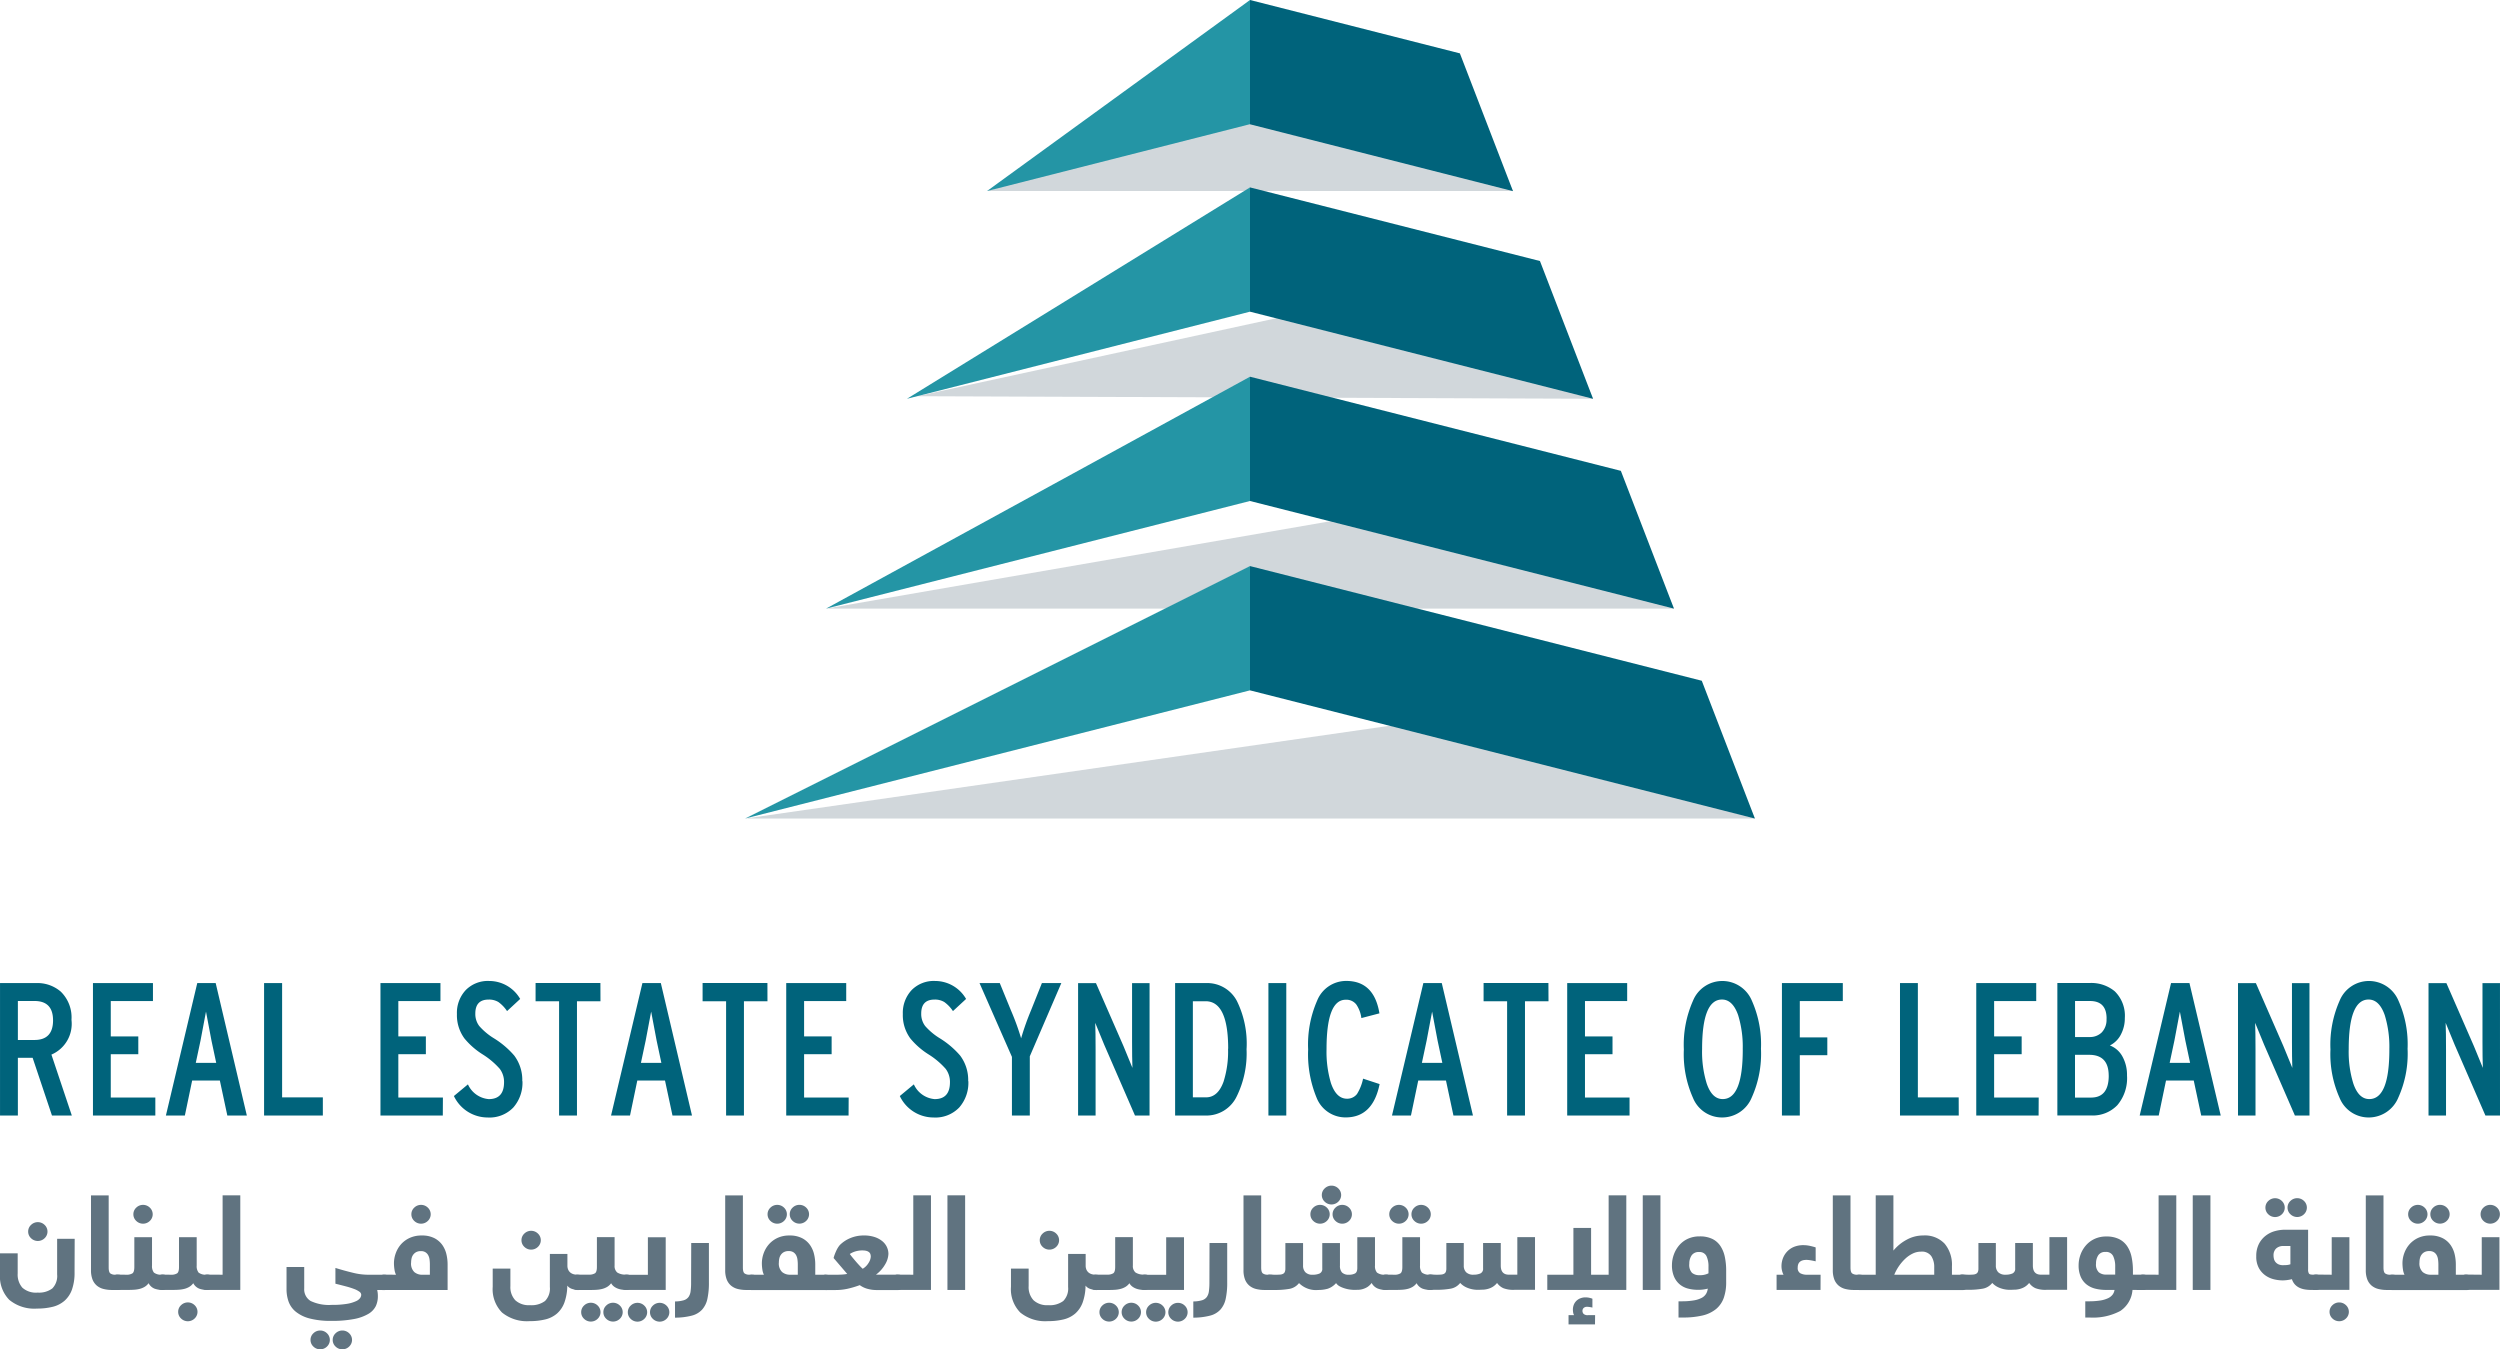 <svg id="Group_22182" data-name="Group 22182" xmlns="http://www.w3.org/2000/svg" xmlns:xlink="http://www.w3.org/1999/xlink" width="123.39" height="66.598" viewBox="0 0 123.39 66.598">
  <defs>
    <clipPath id="clip-path">
      <rect id="Rectangle_29" data-name="Rectangle 29" width="123.39" height="66.598" fill="none"/>
    </clipPath>
  </defs>
  <path id="Path_1" data-name="Path 1" d="M137.183,14.456h25.96l-3.1-6.66Z" transform="translate(-88.468 -5.028)" fill="#d1d7db"/>
  <path id="Path_2" data-name="Path 2" d="M127.44,43.086l33.372.125-2.967-6.724Z" transform="translate(-82.185 -23.53)" fill="#d1d7db"/>
  <path id="Path_3" data-name="Path 3" d="M114.807,72.348h41.852l-2.949-6.742Z" transform="translate(-74.038 -42.309)" fill="#d1d7db"/>
  <path id="Path_4" data-name="Path 4" d="M103.56,101.5H153.4l-2.935-6.754Z" transform="translate(-66.785 -61.099)" fill="#d1d7db"/>
  <path id="Path_5" data-name="Path 5" d="M173.735,0V6.134l12.98,3.3-2.621-6.8Z" transform="translate(-112.04 0)" fill="#00637b"/>
  <path id="Path_6" data-name="Path 6" d="M173.735,26.045v6.134l16.933,4.3-2.621-6.8Z" transform="translate(-112.041 -16.796)" fill="#00637b"/>
  <path id="Path_7" data-name="Path 7" d="M173.735,52.36v6.134l20.926,5.312-2.621-6.8Z" transform="translate(-112.041 -33.767)" fill="#00637b"/>
  <path id="Path_8" data-name="Path 8" d="M173.735,78.676V84.81l24.92,6.326-2.621-6.8Z" transform="translate(-112.041 -50.737)" fill="#00637b"/>
  <path id="Path_9" data-name="Path 9" d="M150.163,0l-12.98,9.429,12.98-3.3Z" transform="translate(-88.468 0)" fill="#2495a5"/>
  <path id="Path_10" data-name="Path 10" d="M142.985,26.045v6.134l-16.933,4.3Z" transform="translate(-81.29 -16.796)" fill="#2495a5"/>
  <path id="Path_11" data-name="Path 11" d="M135.733,52.36v6.134l-20.926,5.312Z" transform="translate(-74.038 -33.767)" fill="#2495a5"/>
  <path id="Path_12" data-name="Path 12" d="M128.48,78.676V84.81l-24.92,6.326Z" transform="translate(-66.785 -50.737)" fill="#2495a5"/>
  <g id="Group_2" data-name="Group 2">
    <g id="Group_1" data-name="Group 1" clip-path="url(#clip-path)">
      <path id="Path_13" data-name="Path 13" d="M3.544,143.174H2.564l-.954-2.848H.881v2.848H0v-6.537H1.772a1.764,1.764,0,0,1,1.224.42,1.774,1.774,0,0,1,.531,1.392,1.653,1.653,0,0,1-.99,1.718Zm-.927-4.7q0-.953-.918-.953H.881v1.924H1.7q.917,0,.918-.971" transform="translate(0.001 -88.116)" fill="#00637b"/>
      <path id="Path_14" data-name="Path 14" d="M16,143.174H12.921v-6.537h2.961v.887H13.8v1.746h1.359v.878H13.8v2.138H16Z" transform="translate(-8.333 -88.116)" fill="#00637b"/>
      <path id="Path_15" data-name="Path 15" d="M27.052,143.174h-.963l-.369-1.728H24.353l-.36,1.728h-.936l1.548-6.537h.909Zm-1.512-2.6-.234-1.1q-.045-.2-.27-1.429-.09.5-.27,1.429l-.234,1.1Z" transform="translate(-14.869 -88.116)" fill="#00637b"/>
      <path id="Path_16" data-name="Path 16" d="M39.61,143.174h-2.9v-6.537H37.6v5.641H39.61Z" transform="translate(-23.676 -88.116)" fill="#00637b"/>
      <path id="Path_17" data-name="Path 17" d="M55.955,143.174H52.878v-6.537h2.961v.887H53.76v1.746h1.359v.878H53.76v2.138h2.2Z" transform="translate(-34.1 -88.116)" fill="#00637b"/>
      <path id="Path_18" data-name="Path 18" d="M66.472,141.291a1.85,1.85,0,0,1-.45,1.3,1.63,1.63,0,0,1-1.268.494,1.847,1.847,0,0,1-1.665-1.059l.693-.576a1.238,1.238,0,0,0,1.026.728q.755,0,.756-.831a1.073,1.073,0,0,0-.211-.663,3.843,3.843,0,0,0-.846-.714,3.735,3.735,0,0,1-.9-.789,1.942,1.942,0,0,1-.369-1.2,1.642,1.642,0,0,1,.432-1.181,1.529,1.529,0,0,1,1.161-.453,1.766,1.766,0,0,1,1.529.887l-.648.6a1.694,1.694,0,0,0-.428-.448.889.889,0,0,0-.481-.121q-.657,0-.657.69a.978.978,0,0,0,.194.615,3.138,3.138,0,0,0,.724.606,4.289,4.289,0,0,1,1,.849,2.008,2.008,0,0,1,.4,1.268" transform="translate(-40.686 -87.93)" fill="#00637b"/>
      <path id="Path_19" data-name="Path 19" d="M77.643,137.534H76.483v5.641H75.6v-5.641H74.44v-.9h3.2Z" transform="translate(-48.006 -88.116)" fill="#00637b"/>
      <path id="Path_20" data-name="Path 20" d="M88.925,143.174h-.963l-.369-1.728H86.226l-.36,1.728H84.93l1.548-6.537h.909Zm-1.512-2.6-.234-1.1q-.045-.2-.27-1.429-.09.5-.27,1.429l-.234,1.1Z" transform="translate(-54.771 -88.116)" fill="#00637b"/>
      <path id="Path_21" data-name="Path 21" d="M100.852,137.534H99.691v5.641H98.81v-5.641h-1.16v-.9h3.2Z" transform="translate(-62.973 -88.116)" fill="#00637b"/>
      <path id="Path_22" data-name="Path 22" d="M112.355,143.174h-3.077v-6.537h2.961v.887H110.16v1.746h1.359v.878H110.16v2.138h2.2Z" transform="translate(-70.473 -88.116)" fill="#00637b"/>
      <path id="Path_23" data-name="Path 23" d="M128.446,141.291a1.85,1.85,0,0,1-.45,1.3,1.63,1.63,0,0,1-1.268.494,1.847,1.847,0,0,1-1.665-1.059l.693-.576a1.238,1.238,0,0,0,1.026.728q.755,0,.756-.831a1.073,1.073,0,0,0-.211-.663,3.844,3.844,0,0,0-.846-.714,3.735,3.735,0,0,1-.9-.789,1.942,1.942,0,0,1-.369-1.2,1.642,1.642,0,0,1,.432-1.181,1.529,1.529,0,0,1,1.161-.453,1.766,1.766,0,0,1,1.529.887l-.648.6a1.694,1.694,0,0,0-.428-.448.889.889,0,0,0-.481-.121q-.657,0-.657.69a.978.978,0,0,0,.194.615,3.138,3.138,0,0,0,.724.606,4.289,4.289,0,0,1,1,.849,2.008,2.008,0,0,1,.4,1.268" transform="translate(-80.652 -87.93)" fill="#00637b"/>
      <path id="Path_24" data-name="Path 24" d="M140.176,136.637l-1.556,3.614v2.923h-.882v-2.895l-1.6-3.642h1l.558,1.364a12.259,12.259,0,0,1,.495,1.363,12.9,12.9,0,0,1,.486-1.373l.54-1.354Z" transform="translate(-87.793 -88.116)" fill="#00637b"/>
      <path id="Path_25" data-name="Path 25" d="M153.369,143.174h-.719l-1.521-3.5q-.18-.449-.441-1.074.018.486.018,1.307v3.269h-.864v-6.537h.882l1.359,3.11.441,1.074q-.018-.486-.018-1.308v-2.876h.864Z" transform="translate(-96.632 -88.116)" fill="#00637b"/>
      <path id="Path_26" data-name="Path 26" d="M166.849,139.878a4.807,4.807,0,0,1-.495,2.372,1.655,1.655,0,0,1-1.5.925h-1.53v-6.538h1.53a1.653,1.653,0,0,1,1.521.887,4.777,4.777,0,0,1,.477,2.353m-.909,0q0-2.344-1.116-2.344H164.2v4.744h.648q.585,0,.864-.766a4.917,4.917,0,0,0,.225-1.634" transform="translate(-105.325 -88.116)" fill="#00637b"/>
      <rect id="Rectangle_25" data-name="Rectangle 25" width="0.882" height="6.537" transform="translate(62.604 48.521)" fill="#00637b"/>
      <path id="Path_27" data-name="Path 27" d="M185.345,141.436q-.333,1.645-1.673,1.645a1.533,1.533,0,0,1-1.44-.979,5.615,5.615,0,0,1-.414-2.378,5.392,5.392,0,0,1,.441-2.4,1.544,1.544,0,0,1,1.439-.979q1.377,0,1.638,1.6l-.891.233a1.535,1.535,0,0,0-.252-.672.619.619,0,0,0-.522-.233q-.945,0-.945,2.433a5.393,5.393,0,0,0,.216,1.678q.261.773.792.774a.608.608,0,0,0,.495-.232,2.311,2.311,0,0,0,.3-.758Z" transform="translate(-117.253 -87.93)" fill="#00637b"/>
      <path id="Path_28" data-name="Path 28" d="M197.468,143.174h-.963l-.369-1.728h-1.368l-.36,1.728h-.936l1.548-6.537h.909Zm-1.512-2.6-.234-1.1q-.045-.2-.27-1.429-.09.5-.27,1.429l-.234,1.1Z" transform="translate(-124.769 -88.116)" fill="#00637b"/>
      <path id="Path_29" data-name="Path 29" d="M209.4,137.534h-1.161v5.641h-.882v-5.641h-1.161v-.9h3.2Z" transform="translate(-132.972 -88.116)" fill="#00637b"/>
      <path id="Path_30" data-name="Path 30" d="M220.9,143.174h-3.077v-6.537h2.96v.887H218.7v1.746h1.359v.878H218.7v2.138h2.2Z" transform="translate(-140.472 -88.116)" fill="#00637b"/>
      <path id="Path_31" data-name="Path 31" d="M237.844,139.705a5.256,5.256,0,0,1-.459,2.4,1.58,1.58,0,0,1-1.458.979,1.544,1.544,0,0,1-1.44-.97,5.278,5.278,0,0,1-.45-2.387,5.339,5.339,0,0,1,.45-2.4,1.562,1.562,0,0,1,1.448-.979,1.58,1.58,0,0,1,1.458.97,5.284,5.284,0,0,1,.45,2.387m-.9.023a5.3,5.3,0,0,0-.225-1.69q-.27-.775-.8-.775-.981,0-.98,2.447a5.3,5.3,0,0,0,.225,1.691q.261.775.792.775.99,0,.99-2.447" transform="translate(-150.929 -87.93)" fill="#00637b"/>
      <path id="Path_32" data-name="Path 32" d="M250.673,137.524H248.55v1.793h1.358v.878H248.55v2.979h-.882v-6.538h3.005Z" transform="translate(-159.719 -88.116)" fill="#00637b"/>
      <path id="Path_33" data-name="Path 33" d="M266.983,143.174h-2.9v-6.537h.882v5.641h2.015Z" transform="translate(-170.307 -88.116)" fill="#00637b"/>
      <path id="Path_34" data-name="Path 34" d="M277.755,143.174h-3.077v-6.537h2.96v.887H275.56v1.746h1.359v.878H275.56v2.138h2.2Z" transform="translate(-177.138 -88.116)" fill="#00637b"/>
      <path id="Path_35" data-name="Path 35" d="M289.389,141.2a2.06,2.06,0,0,1-.477,1.462,1.679,1.679,0,0,1-1.287.509h-1.674v-6.537h1.584a1.807,1.807,0,0,1,1.251.411,1.687,1.687,0,0,1,.495,1.317,1.707,1.707,0,0,1-.18.784,1.226,1.226,0,0,1-.558.57,1.182,1.182,0,0,1,.621.547,1.874,1.874,0,0,1,.225.939m-1.008-2.811q0-.868-.819-.869h-.738V139.3h.719a.825.825,0,0,0,.6-.229.906.906,0,0,0,.234-.677m.108,2.811q0-1.027-.963-1.027h-.7v2.11h.792q.872,0,.873-1.083" transform="translate(-184.408 -88.116)" fill="#00637b"/>
      <path id="Path_36" data-name="Path 36" d="M301.4,143.174h-.963l-.369-1.728H298.7l-.36,1.728H297.4l1.548-6.537h.909Zm-1.512-2.6-.234-1.1q-.045-.2-.27-1.429-.09.5-.27,1.429l-.234,1.1Z" transform="translate(-191.794 -88.116)" fill="#00637b"/>
      <path id="Path_37" data-name="Path 37" d="M314.588,143.174h-.72l-1.521-3.5q-.18-.449-.441-1.074.018.486.018,1.307v3.269h-.864v-6.537h.882l1.358,3.11.441,1.074q-.018-.486-.018-1.308v-2.876h.864Z" transform="translate(-200.601 -88.116)" fill="#00637b"/>
      <path id="Path_38" data-name="Path 38" d="M327.714,139.705a5.255,5.255,0,0,1-.459,2.4,1.58,1.58,0,0,1-1.458.979,1.544,1.544,0,0,1-1.44-.97,5.279,5.279,0,0,1-.45-2.387,5.339,5.339,0,0,1,.45-2.4,1.562,1.562,0,0,1,1.448-.979,1.579,1.579,0,0,1,1.458.97,5.284,5.284,0,0,1,.45,2.387m-.9.023a5.3,5.3,0,0,0-.225-1.69q-.27-.775-.8-.775-.981,0-.98,2.447a5.3,5.3,0,0,0,.225,1.691q.261.775.792.775.99,0,.989-2.447" transform="translate(-208.885 -87.93)" fill="#00637b"/>
      <path id="Path_39" data-name="Path 39" d="M341.065,143.174h-.72l-1.521-3.5q-.18-.449-.441-1.074.018.486.018,1.307v3.269h-.864v-6.537h.882l1.358,3.11.441,1.074q-.018-.486-.018-1.308v-2.876h.864Z" transform="translate(-217.675 -88.116)" fill="#00637b"/>
      <path id="Path_40" data-name="Path 40" d="M3.68,172.324a2.5,2.5,0,0,1-.127.86,1.341,1.341,0,0,1-.366.553,1.391,1.391,0,0,1-.584.3,3.155,3.155,0,0,1-.776.088,1.939,1.939,0,0,1-1.367-.429A1.646,1.646,0,0,1,0,172.428V171.4H.873v.994a.977.977,0,0,0,.231.7,1,1,0,0,0,.753.242,1.087,1.087,0,0,0,.726-.206.874.874,0,0,0,.237-.69v-1.76h.866Zm-2.29-2a.441.441,0,0,1,.141-.327.479.479,0,0,1,.672,0,.45.45,0,0,1,0,.654.479.479,0,0,1-.672,0,.441.441,0,0,1-.141-.327" transform="translate(0 -109.539)" fill="#607380"/>
      <path id="Path_41" data-name="Path 41" d="M14.238,170.414a.539.539,0,0,1-.064.308.232.232,0,0,1-.2.085h-.282a1.674,1.674,0,0,1-.42-.049.825.825,0,0,1-.329-.163.755.755,0,0,1-.215-.3,1.254,1.254,0,0,1-.077-.471v-3.684h.873V169.7c0,.153.028.25.084.291a.393.393,0,0,0,.238.062h.128a.5.5,0,0,1,.1.01.173.173,0,0,1,.084.046.24.24,0,0,1,.057.108.753.753,0,0,1,.02.2" transform="translate(-8.16 -107.139)" fill="#607380"/>
      <path id="Path_42" data-name="Path 42" d="M16.294,170.91a.547.547,0,0,0,.319-.069c.06-.046.091-.149.091-.311v-1.472h.873v1.4a.512.512,0,0,0,.094.347.576.576,0,0,0,.416.1.481.481,0,0,1,.1.01.171.171,0,0,1,.084.046.238.238,0,0,1,.057.108.753.753,0,0,1,.02.2.541.541,0,0,1-.064.308.233.233,0,0,1-.2.085,1.149,1.149,0,0,1-.376-.062.568.568,0,0,1-.3-.272.656.656,0,0,1-.195.18.909.909,0,0,1-.242.1,1.5,1.5,0,0,1-.265.042q-.138.01-.272.01h-.551a.482.482,0,0,1-.1-.01.167.167,0,0,1-.084-.045.24.24,0,0,1-.057-.108.753.753,0,0,1-.02-.2.538.538,0,0,1,.064-.308.232.232,0,0,1,.2-.085Zm.363-2.983a.441.441,0,0,1,.141-.327.479.479,0,0,1,.672,0,.45.45,0,0,1,0,.654.479.479,0,0,1-.672,0,.442.442,0,0,1-.141-.327" transform="translate(-10.074 -107.995)" fill="#607380"/>
      <path id="Path_43" data-name="Path 43" d="M22.5,173.809a.551.551,0,0,0,.319-.069q.091-.069.091-.311v-1.472h.873v1.4a.513.513,0,0,0,.094.347.576.576,0,0,0,.416.1.48.48,0,0,1,.1.01.165.165,0,0,1,.084.046.238.238,0,0,1,.057.108.752.752,0,0,1,.02.2.536.536,0,0,1-.064.308.232.232,0,0,1-.2.085,1.149,1.149,0,0,1-.376-.062.569.569,0,0,1-.3-.272.657.657,0,0,1-.195.18.911.911,0,0,1-.242.1,1.5,1.5,0,0,1-.265.042q-.138.01-.272.01h-.551a.478.478,0,0,1-.1-.01.165.165,0,0,1-.084-.046.236.236,0,0,1-.057-.108.757.757,0,0,1-.02-.2.536.536,0,0,1,.064-.307.232.232,0,0,1,.2-.085Zm.369,1.832a.44.44,0,0,1,.141-.327.479.479,0,0,1,.672,0,.45.45,0,0,1,0,.654.479.479,0,0,1-.672,0,.441.441,0,0,1-.141-.327" transform="translate(-14.075 -110.894)" fill="#607380"/>
      <path id="Path_44" data-name="Path 44" d="M29.062,170.054v-3.919h.873v4.671H28.29a.481.481,0,0,1-.1-.01.165.165,0,0,1-.084-.046.238.238,0,0,1-.057-.108.756.756,0,0,1-.02-.2.538.538,0,0,1,.064-.308.232.232,0,0,1,.2-.085Z" transform="translate(-18.075 -107.139)" fill="#607380"/>
      <path id="Path_45" data-name="Path 45" d="M44.29,177.235c.009.039.017.083.024.131a1.3,1.3,0,0,1,.01.17,1.147,1.147,0,0,1-.1.491.933.933,0,0,1-.366.386,2.181,2.181,0,0,1-.705.255,5.686,5.686,0,0,1-1.121.092,4.062,4.062,0,0,1-1.085-.121,1.8,1.8,0,0,1-.678-.334,1.15,1.15,0,0,1-.353-.5,1.84,1.84,0,0,1-.1-.618V176.1h.873v1.06a.67.67,0,0,0,.316.618,2.1,2.1,0,0,0,1.041.193,4.371,4.371,0,0,0,.755-.052,1.734,1.734,0,0,0,.444-.131.49.49,0,0,0,.208-.163.309.309,0,0,0,.05-.151.194.194,0,0,0-.091-.154,1.094,1.094,0,0,0-.259-.134,3.909,3.909,0,0,0-.4-.127q-.235-.062-.524-.134v-.778q.443.137.85.235a3.119,3.119,0,0,0,.722.1h.839a.5.5,0,0,1,.1.01.17.17,0,0,1,.084.046.237.237,0,0,1,.057.108.753.753,0,0,1,.02.2.541.541,0,0,1-.064.308.233.233,0,0,1-.2.085ZM41,179.7a.441.441,0,0,1,.141-.327.479.479,0,0,1,.672,0,.45.45,0,0,1,0,.654.479.479,0,0,1-.672,0A.441.441,0,0,1,41,179.7m1.095,0a.441.441,0,0,1,.141-.327.479.479,0,0,1,.672,0,.45.45,0,0,1,0,.654.479.479,0,0,1-.672,0,.441.441,0,0,1-.141-.327" transform="translate(-25.674 -113.567)" fill="#607380"/>
      <path id="Path_46" data-name="Path 46" d="M53.5,170.91a.85.85,0,0,1-.077-.265,2.073,2.073,0,0,1-.024-.3,1.456,1.456,0,0,1,.091-.5,1.361,1.361,0,0,1,.262-.442,1.288,1.288,0,0,1,.428-.311,1.388,1.388,0,0,1,.586-.118,1.331,1.331,0,0,1,.633.134,1.1,1.1,0,0,1,.391.34,1.324,1.324,0,0,1,.2.458,2.185,2.185,0,0,1,.057.488v1.269H52.914a.482.482,0,0,1-.1-.01.17.17,0,0,1-.084-.045.243.243,0,0,1-.057-.108.77.77,0,0,1-.02-.2.541.541,0,0,1,.064-.308.232.232,0,0,1,.2-.085Zm.745-.6a.579.579,0,0,0,.161.471.6.6,0,0,0,.39.131h.376v-.5a1.859,1.859,0,0,0-.016-.252.611.611,0,0,0-.067-.213.4.4,0,0,0-.138-.147.405.405,0,0,0-.221-.055.484.484,0,0,0-.232.049.437.437,0,0,0-.148.128.482.482,0,0,0-.081.18.912.912,0,0,0-.023.206m.013-2.381a.44.44,0,0,1,.141-.327.479.479,0,0,1,.672,0,.45.45,0,0,1,0,.654.479.479,0,0,1-.672,0,.441.441,0,0,1-.141-.327" transform="translate(-33.955 -107.995)" fill="#607380"/>
      <path id="Path_47" data-name="Path 47" d="M72.672,173.979a1,1,0,0,1-.255-.046.474.474,0,0,1-.255-.17,2.521,2.521,0,0,1-.144.841,1.339,1.339,0,0,1-.366.54,1.378,1.378,0,0,1-.575.288,3.163,3.163,0,0,1-.769.085,1.95,1.95,0,0,1-1.367-.425,1.645,1.645,0,0,1-.46-1.269v-.9h.873v.864a.949.949,0,0,0,.242.7.985.985,0,0,0,.725.242,1.116,1.116,0,0,0,.742-.206.87.87,0,0,0,.239-.69V172.2h.866v.569a.5.5,0,0,0,.043.219.391.391,0,0,0,.114.141.457.457,0,0,0,.161.075.752.752,0,0,0,.185.023.506.506,0,0,1,.1.01.171.171,0,0,1,.084.046.237.237,0,0,1,.057.108.753.753,0,0,1,.02.2.536.536,0,0,1-.064.307.232.232,0,0,1-.2.085m-2.767-2.46a.441.441,0,0,1,.141-.327.479.479,0,0,1,.672,0,.45.45,0,0,1,0,.654.479.479,0,0,1-.672,0,.441.441,0,0,1-.141-.327" transform="translate(-44.163 -110.311)" fill="#607380"/>
      <path id="Path_48" data-name="Path 48" d="M82.21,174.561a1.641,1.641,0,0,1-.2-.013.982.982,0,0,1-.208-.049.771.771,0,0,1-.191-.1.532.532,0,0,1-.151-.17.657.657,0,0,1-.195.18.9.9,0,0,1-.242.1,1.464,1.464,0,0,1-.265.043q-.138.01-.272.01h-.678a.478.478,0,0,1-.1-.01.165.165,0,0,1-.084-.046.238.238,0,0,1-.057-.108.755.755,0,0,1-.02-.2.537.537,0,0,1,.064-.308.232.232,0,0,1,.2-.085h.537a.551.551,0,0,0,.319-.069q.091-.069.091-.311v-1.472h.873v1.4a.418.418,0,0,0,.131.347.74.74,0,0,0,.453.1.5.5,0,0,1,.1.01.173.173,0,0,1,.084.046.24.24,0,0,1,.057.108.752.752,0,0,1,.02.2.536.536,0,0,1-.064.308.232.232,0,0,1-.2.085m-2.23,1.1a.442.442,0,0,1,.141-.327.479.479,0,0,1,.672,0,.45.45,0,0,1,0,.654.479.479,0,0,1-.672,0,.442.442,0,0,1-.141-.327m1.095,0a.441.441,0,0,1,.141-.327.479.479,0,0,1,.672,0,.45.45,0,0,1,0,.654.479.479,0,0,1-.672,0,.441.441,0,0,1-.141-.327" transform="translate(-51.297 -110.894)" fill="#607380"/>
      <path id="Path_49" data-name="Path 49" d="M86.577,174.561a.366.366,0,0,1-.1-.013.2.2,0,0,1-.084-.049.236.236,0,0,1-.057-.107.743.743,0,0,1-.02-.195.53.53,0,0,1,.064-.3.232.232,0,0,1,.2-.085h1.061v-1.852h.88v2.6Zm.074,1.1a.441.441,0,0,1,.141-.327.479.479,0,0,1,.672,0,.45.45,0,0,1,0,.654.479.479,0,0,1-.672,0,.441.441,0,0,1-.141-.327m1.095,0a.441.441,0,0,1,.141-.327.479.479,0,0,1,.672,0,.45.45,0,0,1,0,.654.479.479,0,0,1-.672,0,.441.441,0,0,1-.141-.327" transform="translate(-55.664 -110.894)" fill="#607380"/>
      <path id="Path_50" data-name="Path 50" d="M94.621,172.768h.873v1.95a3.674,3.674,0,0,1-.074.8,1.165,1.165,0,0,1-.259.533,1.045,1.045,0,0,1-.51.3,3.3,3.3,0,0,1-.83.1v-.8a1.556,1.556,0,0,0,.433-.059.456.456,0,0,0,.238-.167.644.644,0,0,0,.1-.288,3.157,3.157,0,0,0,.023-.415Z" transform="translate(-60.505 -111.417)" fill="#607380"/>
      <path id="Path_51" data-name="Path 51" d="M102.386,170.414a.539.539,0,0,1-.064.308.232.232,0,0,1-.2.085h-.282a1.674,1.674,0,0,1-.42-.049.825.825,0,0,1-.329-.163.756.756,0,0,1-.215-.3,1.254,1.254,0,0,1-.077-.471v-3.684h.873V169.7c0,.153.028.25.084.291a.393.393,0,0,0,.238.062h.128a.5.5,0,0,1,.1.01.173.173,0,0,1,.084.046.24.24,0,0,1,.057.108.753.753,0,0,1,.02.2" transform="translate(-65.006 -107.139)" fill="#607380"/>
      <path id="Path_52" data-name="Path 52" d="M104.624,170.91a.849.849,0,0,1-.077-.265,2.02,2.02,0,0,1-.023-.3,1.464,1.464,0,0,1,.091-.5,1.373,1.373,0,0,1,.262-.442,1.294,1.294,0,0,1,.423-.311,1.358,1.358,0,0,1,.581-.118,1.323,1.323,0,0,1,.631.134,1.088,1.088,0,0,1,.39.34,1.317,1.317,0,0,1,.2.458,2.208,2.208,0,0,1,.057.488v.517h.517a.482.482,0,0,1,.1.01.168.168,0,0,1,.084.046.235.235,0,0,1,.057.108.739.739,0,0,1,.02.2.538.538,0,0,1-.064.308.233.233,0,0,1-.2.085h-3.64a.479.479,0,0,1-.1-.01.17.17,0,0,1-.084-.045.243.243,0,0,1-.057-.108.769.769,0,0,1-.02-.2.541.541,0,0,1,.064-.308.233.233,0,0,1,.2-.085Zm.181-2.983a.441.441,0,0,1,.141-.327.479.479,0,0,1,.672,0,.451.451,0,0,1,0,.654.479.479,0,0,1-.672,0,.442.442,0,0,1-.141-.327m.558,2.381a.579.579,0,0,0,.161.471.6.6,0,0,0,.39.131h.383v-.5a1.861,1.861,0,0,0-.017-.252.619.619,0,0,0-.067-.213.4.4,0,0,0-.138-.147.419.419,0,0,0-.228-.055.482.482,0,0,0-.232.049.435.435,0,0,0-.148.128.493.493,0,0,0-.081.18.911.911,0,0,0-.023.206m.537-2.381a.44.44,0,0,1,.141-.327.479.479,0,0,1,.671,0,.451.451,0,0,1,0,.654.479.479,0,0,1-.671,0,.441.441,0,0,1-.141-.327" transform="translate(-66.921 -107.995)" fill="#607380"/>
      <path id="Path_53" data-name="Path 53" d="M114.746,173.655c.089,0,.188,0,.3-.007a1.971,1.971,0,0,0,.3-.033l-.672-.785a1.427,1.427,0,0,1,.057-.18c.024-.063.05-.124.077-.183a1.282,1.282,0,0,1,.087-.16,1.068,1.068,0,0,1,.087-.118,1.583,1.583,0,0,1,.521-.344,1.7,1.7,0,0,1,.662-.128,1.659,1.659,0,0,1,.537.078,1.17,1.17,0,0,1,.379.206.826.826,0,0,1,.225.291.808.808,0,0,1,.074.334,1.091,1.091,0,0,1-.158.51,1.649,1.649,0,0,1-.46.517h1.081a.505.505,0,0,1,.1.01.17.17,0,0,1,.084.046.24.24,0,0,1,.057.108.76.76,0,0,1,.02.2.536.536,0,0,1-.064.308.231.231,0,0,1-.2.085h-1.081a1.612,1.612,0,0,1-.393-.055,1.166,1.166,0,0,1-.4-.187,4.564,4.564,0,0,1-.594.177,2.706,2.706,0,0,1-.594.065h-.49a.5.5,0,0,1-.1-.01.168.168,0,0,1-.084-.046.24.24,0,0,1-.057-.108.757.757,0,0,1-.02-.2.538.538,0,0,1,.064-.308.232.232,0,0,1,.2-.085Zm1.383-1.2a1.231,1.231,0,0,0-.4.055,1.072,1.072,0,0,0-.255.121q.06.085.141.183c.054.065.109.131.168.2s.115.129.171.19a2.034,2.034,0,0,0,.158.157.841.841,0,0,0,.289-.291.634.634,0,0,0,.108-.311.442.442,0,0,0-.013-.1.212.212,0,0,0-.054-.1.312.312,0,0,0-.118-.072.558.558,0,0,0-.2-.029" transform="translate(-73.531 -110.739)" fill="#607380"/>
      <path id="Path_54" data-name="Path 54" d="M125.059,170.054v-3.919h.873v4.671h-1.646a.481.481,0,0,1-.1-.01.165.165,0,0,1-.084-.046.238.238,0,0,1-.057-.108.758.758,0,0,1-.02-.2.538.538,0,0,1,.064-.308.232.232,0,0,1,.2-.085Z" transform="translate(-79.983 -107.139)" fill="#607380"/>
      <rect id="Rectangle_26" data-name="Rectangle 26" width="0.873" height="4.671" transform="translate(46.762 58.996)" fill="#607380"/>
      <path id="Path_55" data-name="Path 55" d="M144.707,173.979a1,1,0,0,1-.256-.046.473.473,0,0,1-.255-.17,2.53,2.53,0,0,1-.145.841,1.339,1.339,0,0,1-.366.54,1.378,1.378,0,0,1-.574.288,3.168,3.168,0,0,1-.769.085,1.95,1.95,0,0,1-1.367-.425,1.645,1.645,0,0,1-.46-1.269v-.9h.873v.864a.948.948,0,0,0,.242.7.984.984,0,0,0,.726.242,1.115,1.115,0,0,0,.741-.206.869.869,0,0,0,.239-.69V172.2h.866v.569a.5.5,0,0,0,.043.219.4.4,0,0,0,.114.141.462.462,0,0,0,.162.075.747.747,0,0,0,.185.023.509.509,0,0,1,.1.01.171.171,0,0,1,.083.046.237.237,0,0,1,.058.108.771.771,0,0,1,.02.2.539.539,0,0,1-.064.307.232.232,0,0,1-.2.085m-2.767-2.46a.441.441,0,0,1,.141-.327.479.479,0,0,1,.672,0,.449.449,0,0,1,0,.654.479.479,0,0,1-.672,0,.441.441,0,0,1-.141-.327" transform="translate(-90.618 -110.311)" fill="#607380"/>
      <path id="Path_56" data-name="Path 56" d="M154.246,174.561a1.641,1.641,0,0,1-.2-.013.982.982,0,0,1-.208-.049.772.772,0,0,1-.191-.1.532.532,0,0,1-.151-.17.656.656,0,0,1-.195.18.9.9,0,0,1-.242.1,1.463,1.463,0,0,1-.265.043q-.138.01-.272.01h-.678a.478.478,0,0,1-.1-.01.165.165,0,0,1-.084-.046.238.238,0,0,1-.057-.108.755.755,0,0,1-.02-.2.538.538,0,0,1,.064-.308.232.232,0,0,1,.2-.085h.537a.551.551,0,0,0,.319-.069q.091-.069.091-.311v-1.472h.873v1.4a.418.418,0,0,0,.131.347.74.74,0,0,0,.453.1.5.5,0,0,1,.1.01.173.173,0,0,1,.084.046.239.239,0,0,1,.057.108.752.752,0,0,1,.02.2.536.536,0,0,1-.064.308.232.232,0,0,1-.2.085m-2.23,1.1a.442.442,0,0,1,.141-.327.479.479,0,0,1,.672,0,.45.45,0,0,1,0,.654.479.479,0,0,1-.672,0,.442.442,0,0,1-.141-.327m1.095,0a.441.441,0,0,1,.141-.327.479.479,0,0,1,.672,0,.45.45,0,0,1,0,.654.479.479,0,0,1-.672,0,.441.441,0,0,1-.141-.327" transform="translate(-97.753 -110.894)" fill="#607380"/>
      <path id="Path_57" data-name="Path 57" d="M158.613,174.561a.366.366,0,0,1-.1-.013.2.2,0,0,1-.084-.049.236.236,0,0,1-.057-.107.744.744,0,0,1-.02-.195.53.53,0,0,1,.064-.3.232.232,0,0,1,.2-.085h1.061v-1.852h.88v2.6Zm.074,1.1a.441.441,0,0,1,.141-.327.479.479,0,0,1,.672,0,.45.45,0,0,1,0,.654.479.479,0,0,1-.672,0,.441.441,0,0,1-.141-.327m1.095,0a.441.441,0,0,1,.141-.327.479.479,0,0,1,.671,0,.45.45,0,0,1,0,.654.479.479,0,0,1-.671,0,.441.441,0,0,1-.141-.327" transform="translate(-102.119 -110.894)" fill="#607380"/>
      <path id="Path_58" data-name="Path 58" d="M166.657,172.768h.873v1.95a3.676,3.676,0,0,1-.074.8,1.165,1.165,0,0,1-.259.533,1.045,1.045,0,0,1-.51.3,3.3,3.3,0,0,1-.83.1v-.8a1.556,1.556,0,0,0,.433-.059.456.456,0,0,0,.238-.167.639.639,0,0,0,.1-.288,3.089,3.089,0,0,0,.024-.415Z" transform="translate(-106.96 -111.417)" fill="#607380"/>
      <path id="Path_59" data-name="Path 59" d="M174.422,170.414a.539.539,0,0,1-.064.308.232.232,0,0,1-.2.085h-.282a1.674,1.674,0,0,1-.42-.049.825.825,0,0,1-.329-.163.755.755,0,0,1-.215-.3,1.254,1.254,0,0,1-.077-.471v-3.684h.873V169.7c0,.153.028.25.084.291a.393.393,0,0,0,.238.062h.128a.5.5,0,0,1,.1.01.172.172,0,0,1,.084.046.24.24,0,0,1,.057.108.753.753,0,0,1,.02.2" transform="translate(-111.461 -107.139)" fill="#607380"/>
      <path id="Path_60" data-name="Path 60" d="M176.3,169.187c.1,0,.18,0,.245-.006a.381.381,0,0,0,.158-.039.189.189,0,0,0,.087-.095.451.451,0,0,0,.027-.173v-1.25h.873v1.112a.457.457,0,0,0,.117.331.474.474,0,0,0,.357.121.849.849,0,0,0,.337-.059.247.247,0,0,0,.137-.255v-1.25h.873v1.112a.485.485,0,0,0,.1.34.452.452,0,0,0,.343.111.621.621,0,0,0,.3-.062q.113-.062.113-.271v-1.518h.873v1.4a.488.488,0,0,0,.1.347.617.617,0,0,0,.43.1.481.481,0,0,1,.1.01.168.168,0,0,1,.084.046.238.238,0,0,1,.057.108.755.755,0,0,1,.02.2.539.539,0,0,1-.064.308.232.232,0,0,1-.2.085,1.107,1.107,0,0,1-.383-.068.594.594,0,0,1-.309-.278.821.821,0,0,1-.2.193.9.9,0,0,1-.212.1.84.84,0,0,1-.215.043c-.072,0-.141.006-.208.006a1.754,1.754,0,0,1-.256-.02,1.52,1.52,0,0,1-.262-.062,1.271,1.271,0,0,1-.235-.1.5.5,0,0,1-.168-.154.934.934,0,0,1-.42.281,1.712,1.712,0,0,1-.461.059,1.182,1.182,0,0,1-.948-.34.769.769,0,0,1-.471.285,4.054,4.054,0,0,1-.739.055h-.222a.471.471,0,0,1-.1-.01.169.169,0,0,1-.084-.045.24.24,0,0,1-.057-.108.75.75,0,0,1-.02-.2.541.541,0,0,1,.064-.308.233.233,0,0,1,.2-.085Zm1.752-2.983a.44.44,0,0,1,.141-.327.479.479,0,0,1,.672,0,.45.45,0,0,1,0,.654.479.479,0,0,1-.672,0,.441.441,0,0,1-.141-.327m.564-.949a.441.441,0,0,1,.141-.327.479.479,0,0,1,.672,0,.45.45,0,0,1,0,.654.479.479,0,0,1-.672,0,.44.44,0,0,1-.141-.327m.531.949a.44.44,0,0,1,.141-.327.479.479,0,0,1,.672,0,.45.45,0,0,1,0,.654.479.479,0,0,1-.672,0,.441.441,0,0,1-.141-.327" transform="translate(-113.376 -106.272)" fill="#607380"/>
      <path id="Path_61" data-name="Path 61" d="M192.534,170.91a.549.549,0,0,0,.319-.069q.091-.069.091-.311v-1.472h.873v1.4a.512.512,0,0,0,.094.347.576.576,0,0,0,.416.1.483.483,0,0,1,.1.01.168.168,0,0,1,.084.046.238.238,0,0,1,.057.108.754.754,0,0,1,.02.2.538.538,0,0,1-.064.308.232.232,0,0,1-.2.085,1.147,1.147,0,0,1-.376-.062.568.568,0,0,1-.3-.272.657.657,0,0,1-.195.18.907.907,0,0,1-.241.1,1.5,1.5,0,0,1-.266.042q-.137.01-.272.01h-.55a.48.48,0,0,1-.1-.01.167.167,0,0,1-.084-.045.24.24,0,0,1-.057-.108.75.75,0,0,1-.02-.2.537.537,0,0,1,.064-.308.232.232,0,0,1,.2-.085Zm-.235-2.983a.441.441,0,0,1,.141-.327.479.479,0,0,1,.672,0,.45.45,0,0,1,0,.654.479.479,0,0,1-.672,0,.442.442,0,0,1-.141-.327m1.095,0a.44.44,0,0,1,.141-.327.479.479,0,0,1,.672,0,.45.45,0,0,1,0,.654.479.479,0,0,1-.672,0,.441.441,0,0,1-.141-.327" transform="translate(-123.73 -107.995)" fill="#607380"/>
      <path id="Path_62" data-name="Path 62" d="M198.6,173.809c.1,0,.18,0,.245-.007a.389.389,0,0,0,.158-.039.194.194,0,0,0,.087-.095.453.453,0,0,0,.027-.173v-1.25h.86v1.112a.454.454,0,0,0,.117.33.492.492,0,0,0,.366.121.84.84,0,0,0,.332-.059.247.247,0,0,0,.138-.255v-1.25h.873v1.112q0,.451.4.451h.417v-1.852h.873v2.6h-1.027a1.358,1.358,0,0,1-.537-.082.767.767,0,0,1-.309-.258.832.832,0,0,1-.215.193.929.929,0,0,1-.235.1,1.13,1.13,0,0,1-.238.039c-.078,0-.153.007-.225.007a1.36,1.36,0,0,1-.574-.108.936.936,0,0,1-.333-.232.764.764,0,0,1-.47.284,4.041,4.041,0,0,1-.739.056h-.262a.475.475,0,0,1-.1-.01.167.167,0,0,1-.084-.046.241.241,0,0,1-.057-.108.752.752,0,0,1-.02-.2.538.538,0,0,1,.064-.308.232.232,0,0,1,.2-.085Z" transform="translate(-127.731 -110.894)" fill="#607380"/>
      <path id="Path_63" data-name="Path 63" d="M218.951,166.135v4.671h-3.9v-.752h1.289v-2.31h.873v2.31h.866v-3.919Zm-1.545,6.372H216.1v-.458h.275a.3.3,0,0,1-.047-.128.863.863,0,0,1-.013-.134.656.656,0,0,1,.05-.265.557.557,0,0,1,.138-.193.585.585,0,0,1,.2-.118.67.67,0,0,1,.225-.039.889.889,0,0,1,.195.02,1.058,1.058,0,0,1,.155.046v.438a1.332,1.332,0,0,0-.249-.039.249.249,0,0,0-.185.059.2.2,0,0,0-.057.144.212.212,0,0,0,.056.147.287.287,0,0,0,.216.063h.352Z" transform="translate(-138.683 -107.139)" fill="#607380"/>
      <rect id="Rectangle_27" data-name="Rectangle 27" width="0.873" height="4.671" transform="translate(81.08 58.996)" fill="#607380"/>
      <path id="Path_64" data-name="Path 64" d="M235.052,174.109a2.3,2.3,0,0,1-.121.789,1.263,1.263,0,0,1-.38.546,1.644,1.644,0,0,1-.665.317,4.094,4.094,0,0,1-.977.1H232.7v-.8h.154a3.425,3.425,0,0,0,.608-.046,1.277,1.277,0,0,0,.39-.128.552.552,0,0,0,.211-.2.611.611,0,0,0,.081-.252,1.761,1.761,0,0,1-.49.059,1.869,1.869,0,0,1-.5-.065,1.044,1.044,0,0,1-.406-.213,1.029,1.029,0,0,1-.272-.38,1.4,1.4,0,0,1-.1-.559,1.535,1.535,0,0,1,.091-.517,1.465,1.465,0,0,1,.262-.458,1.252,1.252,0,0,1,.426-.324,1.367,1.367,0,0,1,.591-.121,1.4,1.4,0,0,1,.621.124,1.019,1.019,0,0,1,.4.35,1.543,1.543,0,0,1,.218.537,3.241,3.241,0,0,1,.067.684Zm-1.82-.9a.577.577,0,0,0,.134.448.552.552,0,0,0,.37.115.922.922,0,0,0,.443-.092v-.32a1.172,1.172,0,0,0-.1-.53.371.371,0,0,0-.363-.2.411.411,0,0,0-.373.17.726.726,0,0,0-.111.406" transform="translate(-149.855 -110.834)" fill="#607380"/>
      <path id="Path_65" data-name="Path 65" d="M249.1,175.274h-2.169v-.752h.343a.775.775,0,0,1-.074-.2.9.9,0,0,1-.027-.2,1.107,1.107,0,0,1,.091-.461,1.009,1.009,0,0,1,.239-.333.962.962,0,0,1,.339-.2,1.2,1.2,0,0,1,.393-.065,1.565,1.565,0,0,1,.346.036c.105.024.2.049.279.075v.687q-.168-.039-.279-.055a1.236,1.236,0,0,0-.171-.016q-.437,0-.436.379a.293.293,0,0,0,.128.281.677.677,0,0,0,.336.072h.665Z" transform="translate(-159.246 -111.607)" fill="#607380"/>
      <path id="Path_66" data-name="Path 66" d="M256.33,170.414a.539.539,0,0,1-.064.308.232.232,0,0,1-.2.085h-.282a1.674,1.674,0,0,1-.42-.049.826.826,0,0,1-.329-.163.756.756,0,0,1-.215-.3,1.254,1.254,0,0,1-.077-.471v-3.684h.873V169.7c0,.153.028.25.084.291a.393.393,0,0,0,.238.062h.128a.5.5,0,0,1,.1.01.174.174,0,0,1,.084.046.24.24,0,0,1,.057.108.756.756,0,0,1,.02.2" transform="translate(-164.283 -107.139)" fill="#607380"/>
      <path id="Path_67" data-name="Path 67" d="M258.776,170.054v-3.919h.873v2.728a2.187,2.187,0,0,1,.648-.533,1.681,1.681,0,0,1,.823-.213,1.339,1.339,0,0,1,1.058.406,1.617,1.617,0,0,1,.36,1.112v.419h.523a.507.507,0,0,1,.1.01.175.175,0,0,1,.084.046.24.24,0,0,1,.057.108.755.755,0,0,1,.02.2.54.54,0,0,1-.064.308.231.231,0,0,1-.2.085h-5.084a.474.474,0,0,1-.1-.01.162.162,0,0,1-.084-.046.234.234,0,0,1-.057-.108.756.756,0,0,1-.02-.2.538.538,0,0,1,.063-.308.233.233,0,0,1,.2-.085Zm2.888,0v-.373a.981.981,0,0,0-.144-.543.564.564,0,0,0-.512-.223.917.917,0,0,0-.4.092,1.465,1.465,0,0,0-.365.249,2.281,2.281,0,0,0-.552.8Z" transform="translate(-166.198 -107.139)" fill="#607380"/>
      <path id="Path_68" data-name="Path 68" d="M272.549,173.809c.1,0,.18,0,.245-.007a.39.39,0,0,0,.158-.039.2.2,0,0,0,.087-.095.455.455,0,0,0,.026-.173v-1.25h.86v1.112a.453.453,0,0,0,.118.33.49.49,0,0,0,.366.121.837.837,0,0,0,.332-.059.247.247,0,0,0,.138-.255v-1.25h.873v1.112q0,.451.4.451h.417v-1.852h.873v2.6h-1.027a1.357,1.357,0,0,1-.537-.082.764.764,0,0,1-.309-.258.827.827,0,0,1-.216.193.924.924,0,0,1-.235.1,1.137,1.137,0,0,1-.238.039c-.079,0-.153.007-.225.007a1.361,1.361,0,0,1-.574-.108.936.936,0,0,1-.333-.232.765.765,0,0,1-.47.284,4.041,4.041,0,0,1-.739.056h-.262a.472.472,0,0,1-.1-.01.166.166,0,0,1-.084-.046.238.238,0,0,1-.057-.108.756.756,0,0,1-.02-.2.541.541,0,0,1,.064-.308.232.232,0,0,1,.2-.085Z" transform="translate(-175.418 -110.894)" fill="#607380"/>
      <path id="Path_69" data-name="Path 69" d="M291.56,174.5a1.365,1.365,0,0,1-.6,1.037,2.867,2.867,0,0,1-1.522.324h-.208v-.8h.155a3.616,3.616,0,0,0,.584-.039,1.4,1.4,0,0,0,.386-.114.607.607,0,0,0,.225-.177.522.522,0,0,0,.094-.232h-.417a2.134,2.134,0,0,1-.544-.065,1.132,1.132,0,0,1-.43-.213.983.983,0,0,1-.282-.38,1.4,1.4,0,0,1-.1-.559,1.535,1.535,0,0,1,.091-.517,1.427,1.427,0,0,1,.265-.458,1.281,1.281,0,0,1,.429-.324,1.344,1.344,0,0,1,.583-.121,1.391,1.391,0,0,1,.62.124,1.039,1.039,0,0,1,.405.35,1.5,1.5,0,0,1,.221.537,3.237,3.237,0,0,1,.067.684v.19h.49a.5.5,0,0,1,.1.01.168.168,0,0,1,.084.046.24.24,0,0,1,.057.108.77.77,0,0,1,.02.2.537.537,0,0,1-.064.308.232.232,0,0,1-.2.085Zm-1.8-1.3a.538.538,0,0,0,.138.429.554.554,0,0,0,.366.114h.443v-.392a1.182,1.182,0,0,0-.1-.52.379.379,0,0,0-.376-.206.4.4,0,0,0-.359.163.72.72,0,0,0-.111.412" transform="translate(-186.309 -110.834)" fill="#607380"/>
      <path id="Path_70" data-name="Path 70" d="M298.142,170.054v-3.919h.873v4.671H297.37a.481.481,0,0,1-.1-.01.165.165,0,0,1-.084-.046.239.239,0,0,1-.057-.108.774.774,0,0,1-.02-.2.538.538,0,0,1,.064-.308.232.232,0,0,1,.2-.085Z" transform="translate(-191.602 -107.139)" fill="#607380"/>
      <rect id="Rectangle_28" data-name="Rectangle 28" width="0.873" height="4.671" transform="translate(108.225 58.996)" fill="#607380"/>
      <path id="Path_71" data-name="Path 71" d="M316.326,171.068a2.087,2.087,0,0,1-.313-.023,1.038,1.038,0,0,1-.279-.082.739.739,0,0,1-.225-.161.683.683,0,0,1-.151-.265q-.114.026-.235.043a1.775,1.775,0,0,1-.242.016,1.833,1.833,0,0,1-.39-.049,1.239,1.239,0,0,1-.42-.18,1.086,1.086,0,0,1-.336-.363,1.158,1.158,0,0,1-.138-.6,1.3,1.3,0,0,1,.131-.609,1.21,1.21,0,0,1,.336-.406,1.306,1.306,0,0,1,.457-.226,1.872,1.872,0,0,1,.493-.068h1.142v1.956a.376.376,0,0,0,.04.206c.027.037.09.056.188.056h.161a.5.5,0,0,1,.1.01.173.173,0,0,1,.084.046.24.24,0,0,1,.057.108.759.759,0,0,1,.02.2.54.54,0,0,1-.064.308.231.231,0,0,1-.2.085Zm-2.277-4.063a.441.441,0,0,1,.141-.327.479.479,0,0,1,.672,0,.45.45,0,0,1,0,.654.479.479,0,0,1-.672,0,.44.44,0,0,1-.141-.327m.4,2.359a.741.741,0,0,0,.02.166.391.391,0,0,0,.074.156.416.416,0,0,0,.145.114.511.511,0,0,0,.231.045q.087,0,.178-.006a.723.723,0,0,0,.185-.039v-.9h-.336a.5.5,0,0,0-.373.127.458.458,0,0,0-.124.335m.692-2.359a.441.441,0,0,1,.141-.327.479.479,0,0,1,.672,0,.45.45,0,0,1,0,.654.479.479,0,0,1-.672,0,.44.44,0,0,1-.141-.327" transform="translate(-202.237 -107.401)" fill="#607380"/>
      <path id="Path_72" data-name="Path 72" d="M322.2,173.809v-1.852h.873v2.6h-1.645a.477.477,0,0,1-.1-.01.167.167,0,0,1-.084-.046.239.239,0,0,1-.057-.108.754.754,0,0,1-.02-.2.536.536,0,0,1,.064-.307.231.231,0,0,1,.2-.085Zm-.107,1.832a.441.441,0,0,1,.141-.327.479.479,0,0,1,.671,0,.449.449,0,0,1,0,.654.479.479,0,0,1-.671,0,.442.442,0,0,1-.141-.327" transform="translate(-207.116 -110.894)" fill="#607380"/>
      <path id="Path_73" data-name="Path 73" d="M330.409,170.414a.539.539,0,0,1-.064.308.232.232,0,0,1-.2.085h-.282a1.674,1.674,0,0,1-.42-.049.825.825,0,0,1-.329-.163.756.756,0,0,1-.215-.3,1.255,1.255,0,0,1-.077-.471v-3.684h.873V169.7c0,.153.028.25.084.291a.394.394,0,0,0,.239.062h.127a.5.5,0,0,1,.1.01.174.174,0,0,1,.084.046.24.24,0,0,1,.057.108.756.756,0,0,1,.02.2" transform="translate(-212.056 -107.139)" fill="#607380"/>
      <path id="Path_74" data-name="Path 74" d="M332.646,170.91a.848.848,0,0,1-.077-.265,2.082,2.082,0,0,1-.023-.3,1.465,1.465,0,0,1,.09-.5,1.374,1.374,0,0,1,.262-.442,1.3,1.3,0,0,1,.423-.311,1.359,1.359,0,0,1,.581-.118,1.323,1.323,0,0,1,.631.134,1.088,1.088,0,0,1,.39.34,1.32,1.32,0,0,1,.2.458,2.214,2.214,0,0,1,.057.488v.517h.517a.481.481,0,0,1,.1.01.168.168,0,0,1,.084.046.238.238,0,0,1,.057.108.754.754,0,0,1,.02.2.538.538,0,0,1-.064.308.232.232,0,0,1-.2.085h-3.64a.479.479,0,0,1-.1-.01.169.169,0,0,1-.084-.045.239.239,0,0,1-.057-.108.749.749,0,0,1-.02-.2.54.54,0,0,1,.064-.308.233.233,0,0,1,.2-.085Zm.181-2.983a.441.441,0,0,1,.141-.327.479.479,0,0,1,.672,0,.45.45,0,0,1,0,.654.479.479,0,0,1-.672,0,.442.442,0,0,1-.141-.327m.558,2.381a.579.579,0,0,0,.161.471.6.6,0,0,0,.39.131h.383v-.5a1.846,1.846,0,0,0-.017-.252.617.617,0,0,0-.067-.213.4.4,0,0,0-.138-.147.421.421,0,0,0-.228-.055.483.483,0,0,0-.232.049.435.435,0,0,0-.148.128.5.5,0,0,0-.081.18.911.911,0,0,0-.023.206m.537-2.381a.44.44,0,0,1,.141-.327.479.479,0,0,1,.671,0,.45.45,0,0,1,0,.654.479.479,0,0,1-.671,0,.441.441,0,0,1-.141-.327" transform="translate(-213.97 -107.995)" fill="#607380"/>
      <path id="Path_75" data-name="Path 75" d="M343.057,170.91v-1.852h.873v2.6h-1.646a.476.476,0,0,1-.1-.01.169.169,0,0,1-.084-.045.241.241,0,0,1-.057-.108.768.768,0,0,1-.02-.2.54.54,0,0,1,.064-.308.232.232,0,0,1,.2-.085ZM343,167.926a.44.44,0,0,1,.141-.327.479.479,0,0,1,.671,0,.45.45,0,0,1,0,.654.479.479,0,0,1-.671,0,.441.441,0,0,1-.141-.327" transform="translate(-220.568 -107.995)" fill="#607380"/>
    </g>
  </g>
</svg>

